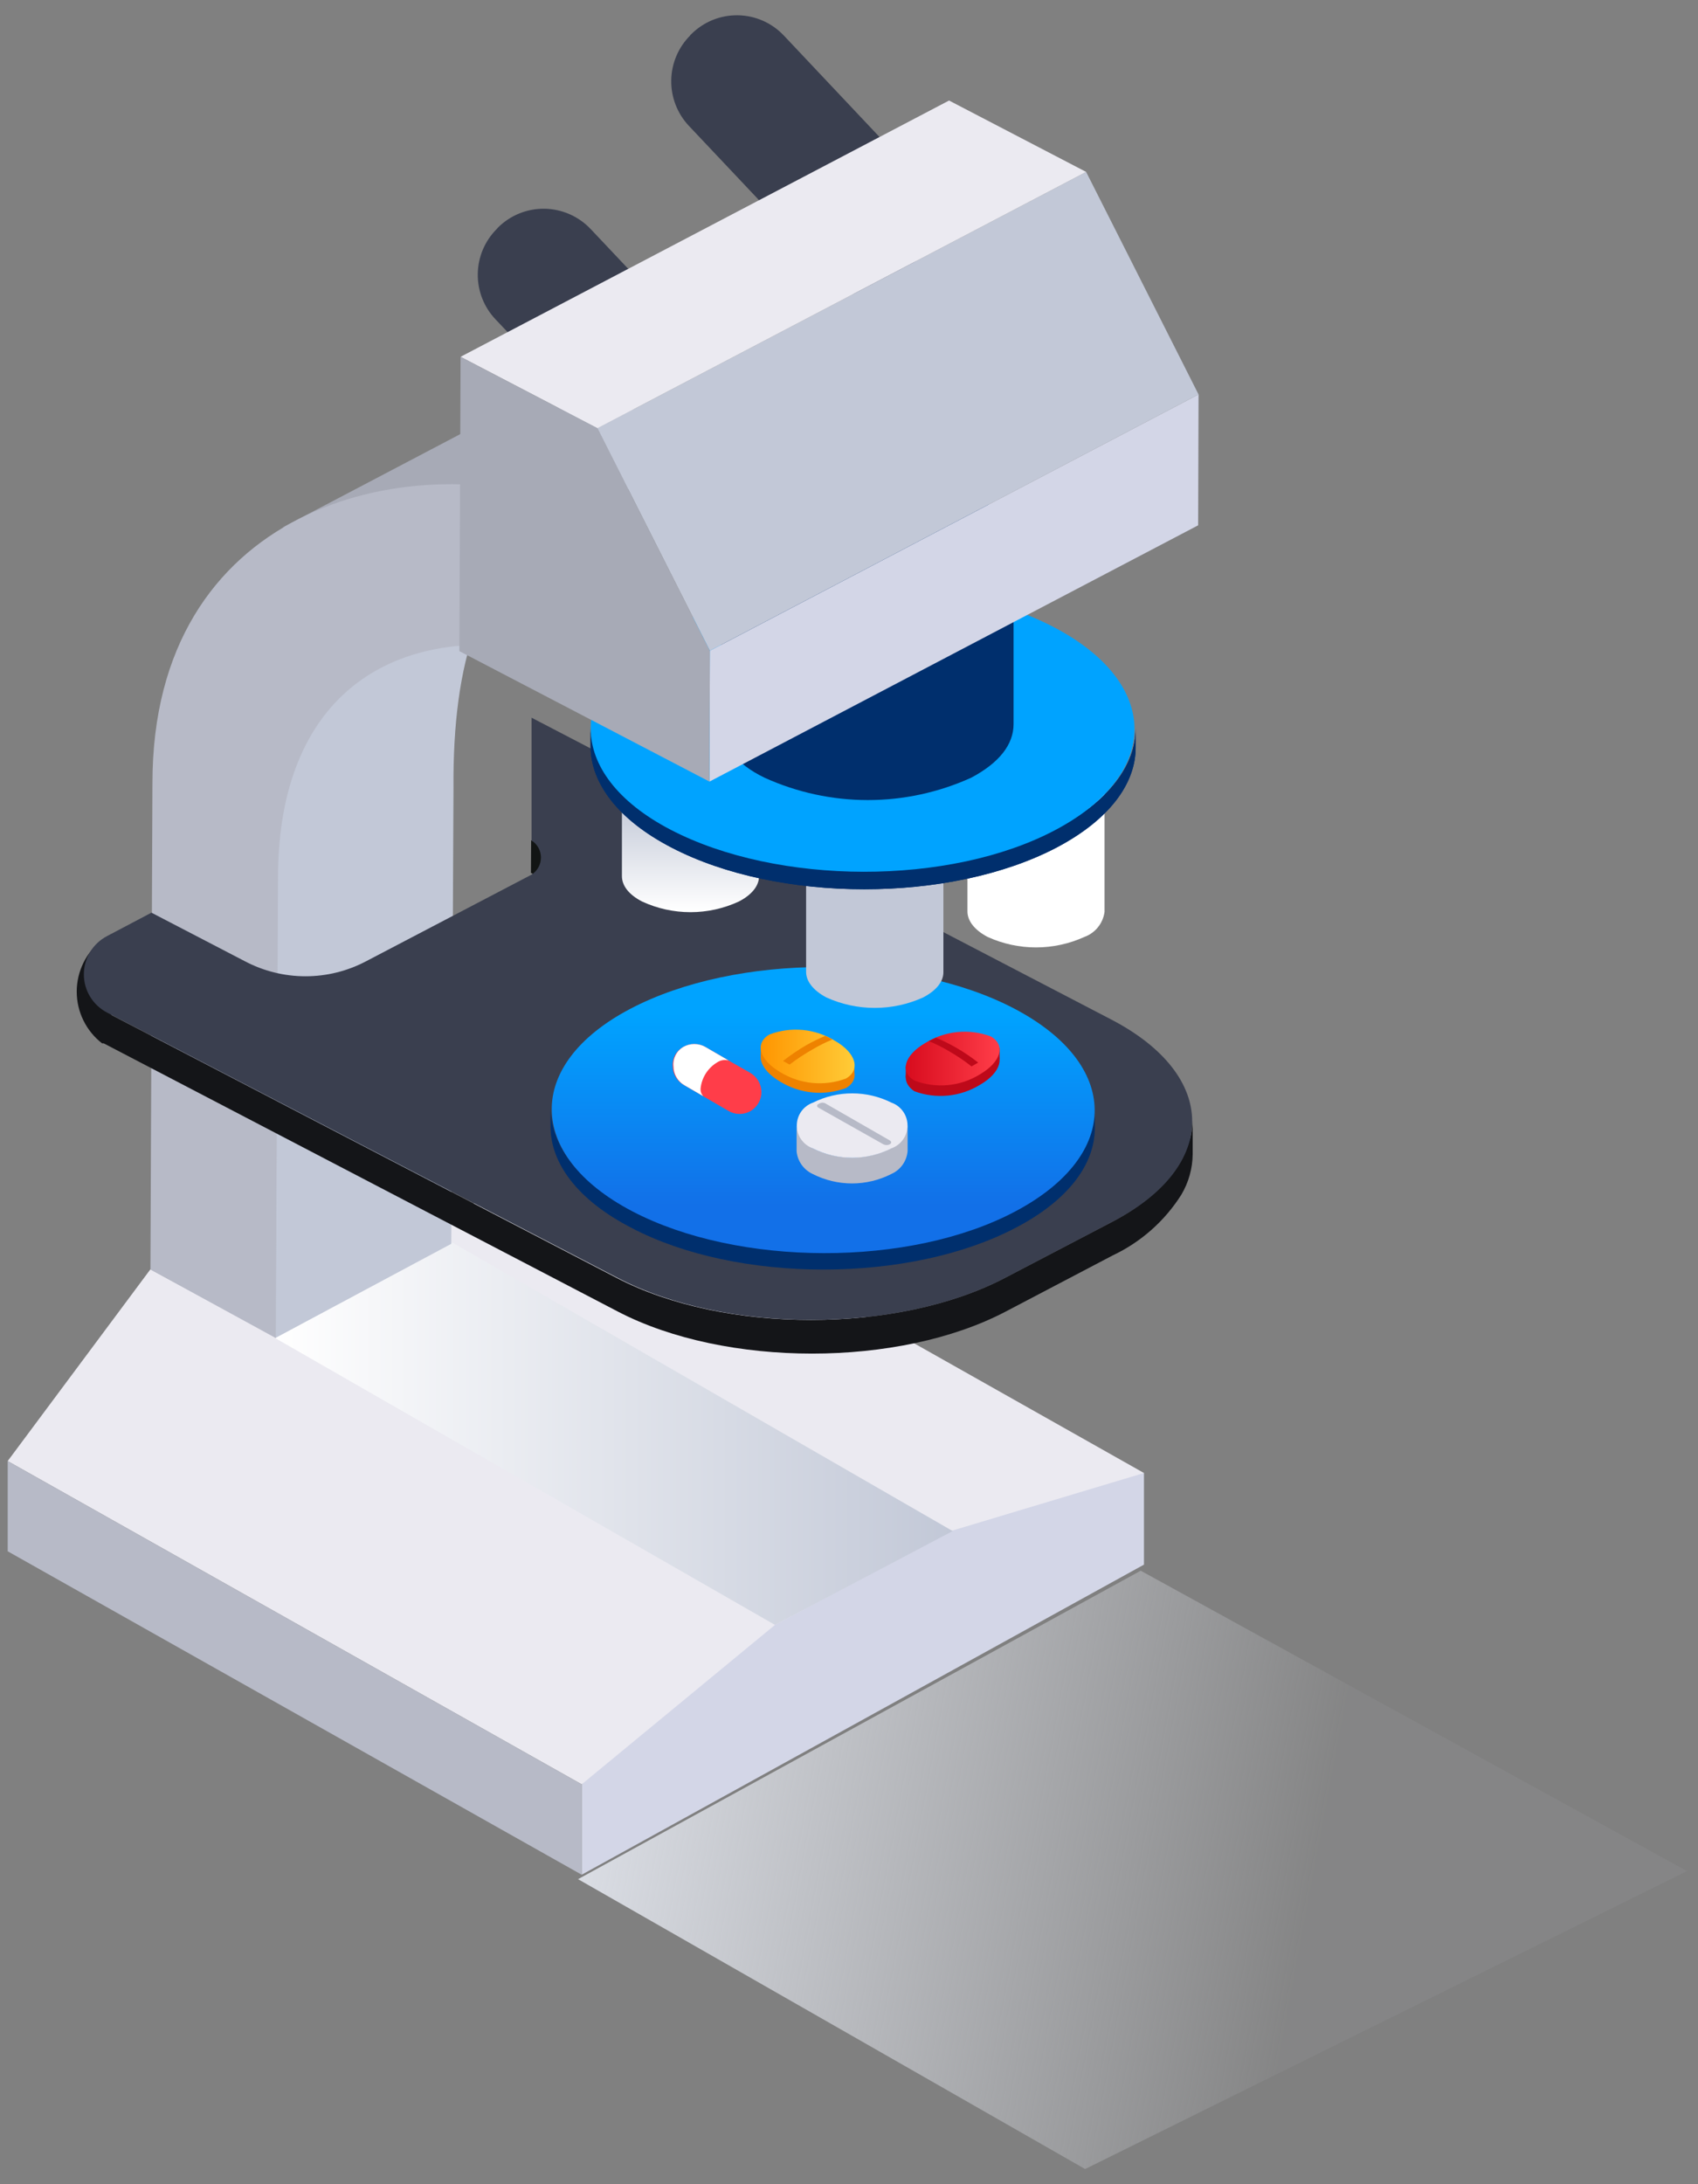 <svg width="91" height="117" viewBox="0 0 91 117" fill="none" xmlns="http://www.w3.org/2000/svg">
<rect x="0" y="0" width="91" height="117" fill="#808080" stroke="none"/>
<g clip-path="url(#clip0)">
<path d="M13.577 70.983L30.589 61.578L61.308 78.904L31.174 95.58L0.412 78.264L8.062 67.992L13.577 70.983Z" fill="#EBEAF1"/>
<path d="M51.025 81.992L61.308 78.904V83.812L31.174 100.423V95.58L41.533 87.041L51.025 81.992Z" fill="#D3D6E7"/>
<path d="M51.057 82.014L41.533 87.041L14.747 71.677L24.228 66.551L51.057 82.014Z" fill="url(#paint0_linear)"/>
<path d="M31.174 100.423L0.412 83.097V78.264L31.174 95.58V100.423Z" fill="#B7BAC7"/>
<path d="M19.851 33.784L29.354 28.8C25.821 30.653 24.25 35.388 24.304 42.193L24.185 66.627L14.747 71.676L14.812 47.177C14.769 40.362 16.319 35.637 19.851 33.784Z" fill="url(#paint1_linear)"/>
<path d="M30.145 21.8C33.298 21.655 36.449 22.13 39.42 23.198L29.917 28.182C25.366 26.622 15.159 28.247 15.159 28.247L24.651 23.263C26.362 22.402 28.232 21.904 30.145 21.8Z" fill="#A7AAB6"/>
<path d="M30.589 26.98V35.161C21.715 32.907 14.834 36.71 14.899 47.177L14.78 71.676L8.062 68.003L8.17 41.944C8.17 27.24 21.606 23.913 30.589 26.98Z" fill="#B7BAC7"/>
<path d="M26.677 12.2C27.005 11.872 27.395 11.612 27.824 11.437C28.254 11.262 28.714 11.175 29.178 11.181C29.642 11.188 30.099 11.287 30.524 11.473C30.949 11.659 31.332 11.928 31.651 12.265L37.415 18.366C37.654 18.615 37.123 19.384 36.039 20.316C34.908 21.383 33.542 22.17 32.052 22.613C31.878 22.613 31.759 22.613 31.705 22.526L26.558 17.109C25.935 16.453 25.592 15.579 25.605 14.674C25.617 13.769 25.982 12.904 26.623 12.265C26.623 12.265 26.666 12.222 26.677 12.2Z" fill="#3A3F4F"/>
<path d="M37.036 1.841C37.363 1.512 37.752 1.251 38.182 1.075C38.612 0.899 39.072 0.812 39.537 0.818C40.001 0.824 40.459 0.923 40.884 1.11C41.309 1.297 41.691 1.568 42.01 1.906L51.079 11.518C51.306 11.756 50.797 12.525 49.692 13.468C48.56 14.528 47.2 15.315 45.715 15.765C45.653 15.777 45.589 15.775 45.527 15.76C45.465 15.745 45.408 15.717 45.358 15.678L36.906 6.728C36.293 6.07 35.959 5.201 35.973 4.302C35.987 3.403 36.348 2.544 36.982 1.906C36.992 1.879 37.011 1.856 37.036 1.841Z" fill="#3A3F4F"/>
<path d="M63.561 63.409V60.223C63.771 60.728 63.878 61.269 63.878 61.816C63.878 62.363 63.771 62.904 63.561 63.409Z" fill="url(#paint2_linear)"/>
<path d="M30.22 45.92L30.21 47.665L28.454 46.755L28.465 45.01L30.22 45.92Z" fill="#121514"/>
<path d="M5.483 50.341L5.971 50.038V54.372L33.059 68.458C38.824 71.46 48.121 71.449 53.842 68.458L59.585 65.457C62.424 63.962 63.854 62.011 63.919 60.039V61.827C63.911 62.59 63.702 63.338 63.312 63.994C62.422 65.405 61.147 66.532 59.639 67.245L53.896 70.257C48.175 73.258 38.878 73.258 33.114 70.257L5.559 55.889H5.472C5.048 55.561 4.705 55.141 4.469 54.659C4.233 54.178 4.111 53.648 4.112 53.112C4.113 52.576 4.237 52.048 4.475 51.567C4.712 51.087 5.057 50.667 5.483 50.341Z" fill="#141518"/>
<path d="M5.732 50.146L8.116 48.889L13.122 51.49C14.124 52.019 15.24 52.296 16.373 52.296C17.506 52.296 18.622 52.019 19.623 51.49L28.487 46.852C28.641 46.755 28.768 46.619 28.857 46.459C28.945 46.299 28.991 46.119 28.991 45.937C28.991 45.754 28.945 45.574 28.857 45.414C28.768 45.254 28.641 45.119 28.487 45.021V38.444L59.552 54.611C65.317 57.612 65.338 62.477 59.617 65.446L53.874 68.448C48.153 71.449 38.856 71.46 33.092 68.448L5.743 54.242C5.368 54.048 5.053 53.755 4.832 53.395C4.612 53.034 4.495 52.62 4.494 52.197C4.493 51.775 4.608 51.36 4.826 50.999C5.044 50.637 5.358 50.342 5.732 50.146Z" fill="#3A3F4F"/>
<path d="M33.85 64.817C39.572 67.797 48.803 67.797 54.438 64.817C57.255 63.333 58.675 61.404 58.675 59.465V60.418C58.675 62.369 57.255 64.297 54.427 65.771C48.749 68.751 39.507 68.751 33.84 65.771C30.957 64.287 29.505 62.314 29.505 60.353V59.346C29.538 61.35 30.968 63.322 33.85 64.817Z" fill="#002F6D"/>
<path d="M33.785 54.036C39.463 51.056 48.706 51.056 54.373 54.036C60.04 57.016 60.127 61.838 54.449 64.872C48.771 67.906 39.528 67.851 33.861 64.872C28.194 61.892 28.108 57.016 33.785 54.036Z" fill="url(#paint3_linear)"/>
<path d="M33.33 39.343V46.928C33.33 47.426 33.677 47.914 34.414 48.293C35.226 48.668 36.109 48.862 37.004 48.862C37.898 48.862 38.781 48.668 39.593 48.293C40.308 47.925 40.677 47.437 40.677 46.95V39.365C40.687 39.433 40.687 39.502 40.677 39.571C40.807 39.007 40.46 38.487 39.593 37.999C38.778 37.63 37.893 37.439 36.998 37.439C36.103 37.439 35.218 37.63 34.403 37.999C34.115 38.103 33.861 38.285 33.67 38.524C33.479 38.763 33.357 39.05 33.319 39.354L33.33 39.343ZM33.33 39.56C33.314 39.609 33.314 39.662 33.33 39.712C33.333 39.658 33.348 39.606 33.374 39.56H33.33Z" fill="url(#paint4_linear)"/>
<path d="M51.848 41.239V48.824C51.848 49.312 52.206 49.81 52.932 50.19C53.745 50.559 54.628 50.75 55.521 50.75C56.415 50.75 57.298 50.559 58.111 50.19C58.398 50.087 58.65 49.907 58.842 49.67C59.033 49.433 59.155 49.148 59.195 48.846V41.261C59.205 41.329 59.205 41.399 59.195 41.467C59.325 40.914 58.978 40.383 58.111 39.907C57.297 39.532 56.412 39.338 55.516 39.338C54.62 39.338 53.735 39.532 52.921 39.907C52.634 40.008 52.38 40.188 52.189 40.425C51.998 40.662 51.876 40.948 51.837 41.25L51.848 41.239ZM52.032 41.814C52.052 41.869 52.082 41.92 52.119 41.965C52.082 41.92 52.052 41.869 52.032 41.814Z" fill="url(#paint5_linear)"/>
<path d="M43.201 44.49C43.238 44.187 43.358 43.9 43.55 43.663C43.742 43.425 43.996 43.246 44.285 43.147C45.099 42.772 45.984 42.578 46.88 42.578C47.776 42.578 48.661 42.772 49.475 43.147C50.299 43.569 50.635 44.154 50.559 44.707C50.57 44.639 50.57 44.569 50.559 44.501V52.086C50.559 52.563 50.201 53.05 49.475 53.429C48.66 53.799 47.775 53.99 46.88 53.99C45.985 53.99 45.1 53.799 44.285 53.429C43.57 53.05 43.201 52.552 43.201 52.064V44.479V44.49Z" fill="url(#paint6_linear)"/>
<path d="M60.863 39.04V40.047C60.863 41.987 59.444 43.916 56.627 45.4C50.938 48.38 41.706 48.38 35.985 45.4C33.103 43.905 31.651 41.933 31.651 39.982V38.964C31.651 40.925 33.081 42.886 35.985 44.382C41.706 47.361 50.938 47.361 56.627 44.382C59.444 42.919 60.853 40.979 60.863 39.04Z" fill="#002F6D"/>
<path d="M35.985 44.392C41.706 47.372 50.938 47.372 56.627 44.392C59.444 42.919 60.853 40.979 60.863 39.04V40.047C60.863 41.987 59.444 43.916 56.627 45.4C50.938 48.38 41.706 48.38 35.985 45.4C33.103 43.905 31.651 41.933 31.651 39.982V38.964C31.672 40.914 33.114 42.886 35.985 44.392Z" fill="#002F6D"/>
<path d="M35.921 33.611C41.609 30.631 50.841 30.631 56.508 33.611C62.175 36.591 62.262 41.423 56.584 44.447C50.906 47.47 41.663 47.426 35.942 44.447C30.221 41.467 30.243 36.58 35.921 33.611Z" fill="url(#paint7_linear)"/>
<path d="M38.672 29.277C38.672 28.193 39.431 27.197 40.948 26.405C42.682 25.613 44.567 25.203 46.474 25.203C48.381 25.203 50.265 25.613 52 26.405C53.766 27.316 54.481 28.573 54.232 29.743C54.278 29.602 54.307 29.457 54.319 29.309V38.791C54.319 39.874 53.56 40.86 52.043 41.662C50.305 42.449 48.419 42.857 46.512 42.857C44.604 42.857 42.718 42.449 40.98 41.662C39.42 40.914 38.618 39.831 38.618 38.747L38.672 29.266V29.277Z" fill="#002F6D"/>
<path d="M64.233 21.128L64.212 28.139L38.022 41.868L38.044 34.857L64.233 21.128Z" fill="#D3D6E7"/>
<path d="M64.233 21.129L38.044 34.857L32.019 22.938L58.209 9.209L64.233 21.129Z" fill="url(#paint8_linear)"/>
<path d="M58.209 9.209L32.019 22.938L24.683 19.113L50.862 5.385L58.209 9.209Z" fill="#EBEAF1"/>
<path d="M32.019 22.938L38.044 34.857L38.022 41.868L24.619 34.879L24.683 19.113L32.019 22.938Z" fill="#A7AAB6"/>
<path d="M41.24 55.921C41.81 55.706 42.422 55.625 43.029 55.683C43.636 55.741 44.221 55.938 44.74 56.257C45.878 56.907 46.138 57.818 45.336 58.284C44.764 58.496 44.15 58.577 43.542 58.519C42.934 58.461 42.347 58.265 41.825 57.948C40.688 57.287 40.428 56.377 41.24 55.921Z" fill="#EE8200"/>
<path d="M45.791 57.005H45.173V57.612H45.791V57.005Z" fill="#EE8200"/>
<path d="M41.392 56.019H40.774V56.626H41.392V56.019Z" fill="#EE8200"/>
<path d="M41.24 55.412C41.81 55.197 42.422 55.115 43.029 55.173C43.636 55.232 44.221 55.428 44.74 55.748C45.878 56.398 46.138 57.308 45.336 57.774C44.764 57.987 44.15 58.068 43.542 58.01C42.934 57.951 42.347 57.756 41.825 57.438C40.688 56.777 40.428 55.878 41.24 55.412Z" fill="url(#paint9_linear)"/>
<path d="M44.231 55.488L44.61 55.683C44.236 55.836 43.874 56.017 43.526 56.225C43.105 56.465 42.699 56.733 42.313 57.027L41.966 56.832C42.361 56.521 42.778 56.238 43.212 55.986C43.541 55.8 43.882 55.633 44.231 55.488Z" fill="#EE8200"/>
<path d="M49.594 56.377C50.118 56.062 50.707 55.872 51.316 55.822C51.924 55.771 52.537 55.861 53.105 56.084C53.907 56.55 53.647 57.46 52.52 58.11C51.999 58.429 51.412 58.626 50.804 58.686C50.196 58.746 49.583 58.668 49.009 58.457C48.197 57.926 48.468 57.016 49.594 56.377Z" fill="#BE091A"/>
<path d="M49.161 57.114H48.543V57.72H49.161V57.114Z" fill="#BE091A"/>
<path d="M53.571 56.127H52.953V56.745H53.571V56.127Z" fill="#BE091A"/>
<path d="M49.594 55.867C50.114 55.544 50.7 55.345 51.309 55.284C51.918 55.224 52.532 55.305 53.105 55.52C53.907 55.986 53.647 56.886 52.52 57.547C52 57.869 51.413 58.067 50.804 58.125C50.195 58.183 49.581 58.1 49.009 57.883C48.197 57.417 48.468 56.517 49.594 55.867Z" fill="url(#paint10_linear)"/>
<path d="M51.176 56.084C51.612 56.33 52.029 56.609 52.422 56.919L52.065 57.124C51.685 56.823 51.283 56.552 50.862 56.312C50.515 56.104 50.153 55.923 49.779 55.77L50.158 55.586C50.507 55.731 50.847 55.898 51.176 56.084Z" fill="#BE091A"/>
<path d="M36.613 56.084C36.795 55.98 37 55.926 37.209 55.926C37.418 55.926 37.624 55.98 37.805 56.084L38.813 56.669L39.203 56.897L40.211 57.471C40.389 57.575 40.538 57.724 40.642 57.902C40.747 58.081 40.803 58.283 40.807 58.49C40.809 58.697 40.756 58.901 40.653 59.081C40.55 59.262 40.401 59.411 40.221 59.515C40.041 59.618 39.837 59.672 39.63 59.671C39.422 59.67 39.219 59.614 39.041 59.508L38.033 58.923L37.643 58.695L36.635 58.11C36.458 58.008 36.311 57.861 36.208 57.684C36.105 57.508 36.051 57.307 36.05 57.103C36.037 56.897 36.084 56.692 36.183 56.511C36.283 56.331 36.432 56.183 36.613 56.084Z" fill="url(#paint11_linear)"/>
<path d="M36.613 56.084C36.795 55.98 37 55.926 37.209 55.926C37.418 55.926 37.624 55.98 37.805 56.084L38.813 56.669L39.051 56.81C38.947 56.781 38.839 56.774 38.732 56.791C38.625 56.808 38.524 56.848 38.434 56.908C38.186 57.057 37.977 57.262 37.822 57.506C37.668 57.751 37.573 58.028 37.545 58.316C37.541 58.389 37.55 58.462 37.575 58.531C37.599 58.6 37.637 58.663 37.686 58.717L36.678 58.132C36.501 58.03 36.354 57.883 36.252 57.706C36.149 57.529 36.094 57.329 36.093 57.124C36.072 56.919 36.11 56.713 36.202 56.529C36.294 56.344 36.437 56.19 36.613 56.084Z" fill="white"/>
<path d="M43.548 61.502C44.201 61.833 44.923 62.006 45.656 62.006C46.388 62.006 47.11 61.833 47.763 61.502C48.005 61.391 48.213 61.218 48.367 61.002C48.521 60.785 48.616 60.531 48.641 60.267V61.654C48.62 61.92 48.528 62.175 48.373 62.393C48.218 62.61 48.008 62.782 47.763 62.889C47.112 63.22 46.392 63.393 45.661 63.393C44.931 63.393 44.21 63.22 43.559 62.889C43.321 62.78 43.116 62.611 42.964 62.398C42.811 62.185 42.718 61.936 42.692 61.675V60.299C42.72 60.556 42.813 60.802 42.963 61.013C43.113 61.223 43.314 61.392 43.548 61.502Z" fill="#B7BAC7"/>
<path d="M43.57 59.064C44.222 58.738 44.942 58.568 45.672 58.568C46.402 58.568 47.121 58.738 47.774 59.064C48.026 59.154 48.245 59.32 48.399 59.539C48.554 59.759 48.637 60.02 48.637 60.288C48.637 60.556 48.554 60.818 48.399 61.037C48.245 61.256 48.026 61.422 47.774 61.513C47.121 61.844 46.399 62.017 45.666 62.017C44.934 62.017 44.212 61.844 43.559 61.513C43.307 61.421 43.089 61.254 42.936 61.034C42.782 60.815 42.7 60.553 42.702 60.285C42.703 60.016 42.787 59.755 42.942 59.537C43.098 59.318 43.317 59.153 43.57 59.064Z" fill="#EBEAF1"/>
<path d="M44.198 59.086L47.687 61.09C47.785 61.155 47.785 61.231 47.687 61.296C47.633 61.323 47.574 61.337 47.514 61.337C47.454 61.337 47.395 61.323 47.341 61.296L43.862 59.335C43.765 59.281 43.765 59.183 43.862 59.14C43.91 59.104 43.965 59.081 44.024 59.072C44.082 59.062 44.142 59.067 44.198 59.086Z" fill="#B7BAC7"/>
<g style="mix-blend-mode:multiply">
<g style="mix-blend-mode:multiply">
<path style="mix-blend-mode:multiply" d="M30.979 100.661L58.154 116.189L90.412 100.228L61.134 84.137L30.979 100.661Z" fill="url(#paint12_linear)"/>
</g>
</g>
</g>
<defs>
<linearGradient id="paint0_linear" x1="51.057" y1="76.791" x2="14.747" y2="76.791" gradientUnits="userSpaceOnUse">
<stop stop-color="#C2C8D7"/>
<stop offset="1" stop-color="white"/>
</linearGradient>
<linearGradient id="paint1_linear" x1="207.989" y1="1984.39" x2="404.882" y2="1984.39" gradientUnits="userSpaceOnUse">
<stop stop-color="#C2C8D7"/>
<stop offset="1" stop-color="white"/>
</linearGradient>
<linearGradient id="paint2_linear" x1="63.876" y1="61.816" x2="63.561" y2="61.816" gradientUnits="userSpaceOnUse">
<stop stop-color="#1D529D"/>
<stop offset="1" stop-color="#0F2E66"/>
</linearGradient>
<linearGradient id="paint3_linear" x1="44.133" y1="54.285" x2="44.133" y2="64.568" gradientUnits="userSpaceOnUse">
<stop stop-color="#00A3FF"/>
<stop offset="1" stop-color="#1270E8"/>
</linearGradient>
<linearGradient id="paint4_linear" x1="36.993" y1="48.803" x2="36.993" y2="42.908" gradientUnits="userSpaceOnUse">
<stop stop-color="white"/>
<stop offset="1" stop-color="#C2C8D7"/>
</linearGradient>
<linearGradient id="paint5_linear" x1="402.2" y1="504.711" x2="452.336" y2="504.711" gradientUnits="userSpaceOnUse">
<stop stop-color="white"/>
<stop offset="1" stop-color="#C2C8D7"/>
</linearGradient>
<linearGradient id="paint6_linear" x1="-10977.4" y1="595.837" x2="-10977.4" y2="532.957" gradientUnits="userSpaceOnUse">
<stop stop-color="white"/>
<stop offset="1" stop-color="#C2C8D7"/>
</linearGradient>
<linearGradient id="paint7_linear" x1="50582.7" y1="571.305" x2="51367.5" y2="571.305" gradientUnits="userSpaceOnUse">
<stop stop-color="#00A3FF"/>
<stop offset="1" stop-color="#1270E8"/>
</linearGradient>
<linearGradient id="paint8_linear" x1="55808.4" y1="511.136" x2="56766.1" y2="511.136" gradientUnits="userSpaceOnUse">
<stop stop-color="#C2C8D7"/>
<stop offset="1" stop-color="white"/>
</linearGradient>
<linearGradient id="paint9_linear" x1="45.802" y1="56.593" x2="40.763" y2="56.593" gradientUnits="userSpaceOnUse">
<stop stop-color="#FFCC38"/>
<stop offset="1" stop-color="#FF9500"/>
</linearGradient>
<linearGradient id="paint10_linear" x1="53.571" y1="56.702" x2="48.543" y2="56.702" gradientUnits="userSpaceOnUse">
<stop stop-color="#FF3D49"/>
<stop offset="1" stop-color="#D80C1E"/>
</linearGradient>
<linearGradient id="paint11_linear" x1="8386.78" y1="248.617" x2="8389.99" y2="257.7" gradientUnits="userSpaceOnUse">
<stop stop-color="#FF3D49"/>
<stop offset="1" stop-color="#D80C1E"/>
</linearGradient>
<linearGradient id="paint12_linear" x1="30.979" y1="100.163" x2="69.133" y2="107.304" gradientUnits="userSpaceOnUse">
<stop stop-color="#DADDE4"/>
<stop offset="1" stop-color="#DADDE4" stop-opacity="0.06"/>
</linearGradient>
<clipPath id="clip0">
<rect width="90" height="115.366" fill="white" transform="translate(0.412 0.823)"/>
</clipPath>
</defs>
</svg>
